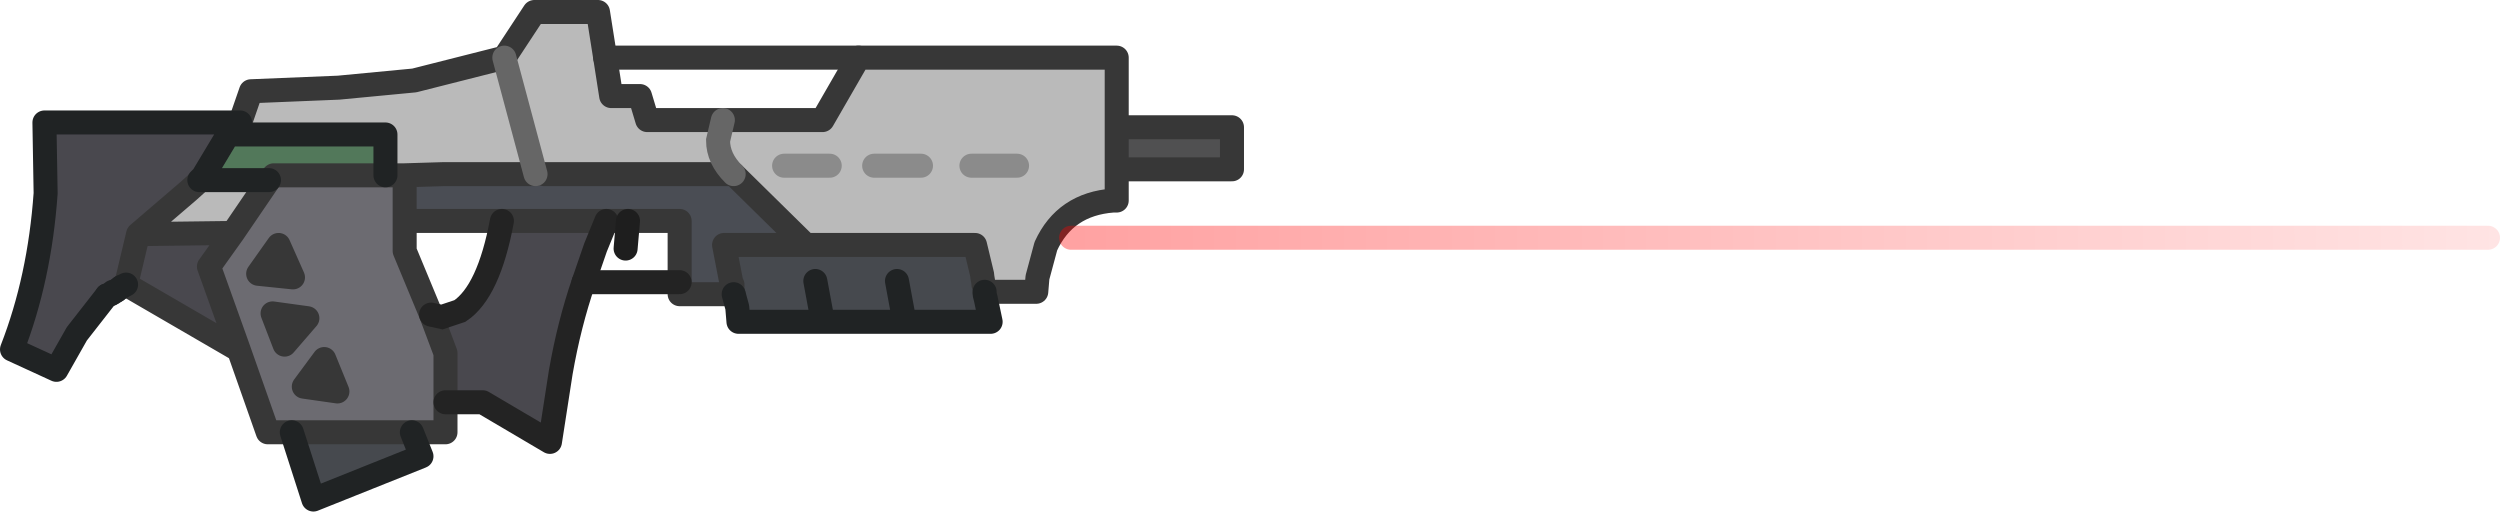 <?xml version="1.0" encoding="UTF-8" standalone="no"?>
<svg xmlns:ffdec="https://www.free-decompiler.com/flash" xmlns:xlink="http://www.w3.org/1999/xlink" ffdec:objectType="shape" height="21.3px" width="104.1px" xmlns="http://www.w3.org/2000/svg">
  <g transform="matrix(1.0, 0.0, 0.0, 1.0, 22.25, 7.1)">
    <path d="M-1.25 -4.7 L0.0 -6.6 2.65 -6.6 2.95 -4.7 3.2 -3.1 4.4 -3.1 4.7 -2.1 7.85 -2.1 7.65 -1.25 Q7.65 -0.5 8.3 0.15 7.65 -0.5 7.65 -1.25 L7.85 -2.1 12.0 -2.1 13.5 -4.7 24.25 -4.7 24.25 -1.8 24.25 -0.05 24.25 1.25 24.2 1.25 24.1 1.25 Q22.1 1.4 21.3 3.15 L20.95 4.45 20.9 5.05 18.75 5.05 18.75 4.95 18.75 4.9 18.7 4.75 18.7 4.7 18.65 4.4 18.65 4.35 18.35 3.1 11.3 3.1 8.3 0.15 0.4 0.15 0.05 0.15 -1.25 -4.7 0.05 0.15 -0.5 0.15 -1.35 0.15 -2.7 0.15 -3.75 0.15 -5.4 0.2 -6.2 0.2 -6.2 -1.5 -12.75 -1.5 -12.25 -2.0 -11.8 -3.3 -8.15 -3.45 -5.0 -3.75 -1.25 -4.7 M20.1 -0.2 L18.2 -0.2 20.1 -0.2 M16.1 -0.2 L14.15 -0.2 16.1 -0.2 M12.3 -0.2 L10.4 -0.2 12.3 -0.2 M-13.9 0.4 L-11.05 0.4 -12.55 2.6 -16.5 2.65 -14.4 0.85 -13.9 0.4" fill="#bababa" fill-rule="evenodd" stroke="none"/>
    <path d="M24.25 -0.05 L24.25 -1.8 29.05 -1.8 29.05 -0.05 24.25 -0.05" fill="#505051" fill-rule="evenodd" stroke="none"/>
    <path d="M11.3 3.1 L18.35 3.1 18.65 4.35 18.65 4.4 18.7 4.7 18.7 4.75 18.75 4.9 18.75 4.95 18.75 5.05 18.75 5.15 18.8 5.35 19.0 6.3 8.5 6.3 8.45 5.7 8.3 5.15 8.25 4.95 8.25 4.85 8.25 4.75 8.2 4.75 8.2 4.65 7.9 3.1 11.3 3.1 M15.1 4.6 L15.35 5.95 15.1 4.6 M11.7 4.6 L11.95 5.95 11.7 4.6 M-5.1 10.9 L-4.7 11.9 -9.2 13.7 -10.1 10.9 -5.1 10.9" fill="#46494e" fill-rule="evenodd" stroke="none"/>
    <path d="M0.05 0.15 L0.4 0.15 8.3 0.15 11.3 3.1 7.9 3.1 8.2 4.65 8.2 4.75 8.25 4.75 8.25 4.85 8.25 4.95 8.3 5.15 6.05 5.15 6.05 4.65 6.05 2.1 3.9 2.1 3.0 2.1 -1.35 2.1 -5.4 2.1 -5.4 0.2 -3.75 0.15 -2.7 0.15 -1.35 0.15 -0.5 0.15 0.05 0.15" fill="#4a4d54" fill-rule="evenodd" stroke="none"/>
    <path d="M2.05 4.65 Q1.45 6.4 1.1 8.4 L0.65 11.3 -2.15 9.65 -3.7 9.65 -3.7 7.6 -4.3 6.0 -3.85 6.1 -3.1 5.85 Q-1.9 5.05 -1.35 2.1 L3.0 2.1 2.55 3.2 2.05 4.65 M-12.35 7.35 L-12.35 7.45 -17.0 4.75 -17.2 4.85 -17.4 5.0 -17.55 5.05 -17.55 5.1 -17.65 5.15 -17.8 5.2 -19.05 6.8 -19.9 8.3 -21.75 7.45 Q-20.6 4.5 -20.35 0.95 L-20.4 -2.0 -12.25 -2.0 -12.75 -1.5 -13.65 0.0 -13.8 0.25 -13.85 0.3 -13.95 0.4 -13.9 0.4 -14.4 0.85 -16.5 2.65 -12.55 2.6 -13.55 4.0 -12.35 7.35 M-17.0 4.75 L-16.5 2.65 -17.0 4.75 M-17.55 5.05 L-17.65 5.15 -17.55 5.05" fill="#49484e" fill-rule="evenodd" stroke="none"/>
    <path d="M-3.7 9.65 L-3.7 10.9 -5.1 10.9 -10.1 10.9 -11.1 10.9 -12.35 7.35 -13.55 4.0 -12.55 2.6 -11.05 0.4 -10.85 0.2 -6.2 0.2 -5.4 0.2 -5.4 2.1 -5.4 3.35 -4.3 6.0 -3.7 7.6 -3.7 9.65 M-8.2 9.2 L-8.75 7.85 -9.6 9.0 -8.2 9.2 M-10.65 3.1 L-11.5 4.3 -10.05 4.45 -10.65 3.1 M-10.9 5.95 L-10.4 7.25 -9.45 6.15 -10.9 5.95" fill="#6c6b71" fill-rule="evenodd" stroke="none"/>
    <path d="M-12.75 -1.5 L-6.2 -1.5 -6.2 0.2 -10.85 0.2 -11.05 0.4 -13.9 0.4 -13.95 0.4 -13.85 0.3 -13.8 0.25 -13.65 0.0 -12.75 -1.5" fill="#52785a" fill-rule="evenodd" stroke="none"/>
    <path d="M-8.2 9.2 L-9.6 9.0 -8.75 7.85 -8.2 9.2 M-10.65 3.1 L-10.05 4.45 -11.5 4.3 -10.65 3.1 M-10.9 5.95 L-9.45 6.15 -10.4 7.25 -10.9 5.95" fill="#373737" fill-rule="evenodd" stroke="none"/>
    <path d="M7.85 -2.1 L4.7 -2.1 4.4 -3.1 3.2 -3.1 2.95 -4.7 2.65 -6.6 0.0 -6.6 -1.25 -4.7 -5.0 -3.75 -8.15 -3.45 -11.8 -3.3 -12.25 -2.0 -12.75 -1.5 M0.4 0.15 L8.3 0.15 11.3 3.1 7.9 3.1 8.2 4.65 8.2 4.75 M7.85 -2.1 L12.0 -2.1 13.5 -4.7 24.25 -4.7 24.25 -1.8 24.25 -0.05 29.05 -0.05 29.05 -1.8 24.25 -1.8 M18.75 5.05 L20.9 5.05 20.95 4.45 21.3 3.15 Q22.1 1.4 24.1 1.25 L24.2 1.25 24.25 1.25 24.25 -0.05 M18.7 4.75 L18.7 4.7 18.65 4.4 18.65 4.35 18.35 3.1 11.3 3.1 M8.25 4.75 L8.25 4.85 M8.25 4.95 L8.3 5.15 6.05 5.15 6.05 4.65 6.05 2.1 3.9 2.1 3.0 2.1 -1.35 2.1 -5.4 2.1 -5.4 3.35 -4.3 6.0 -3.7 7.6 -3.7 9.65 -3.7 10.9 -5.1 10.9 -10.1 10.9 -11.1 10.9 -12.35 7.35 -13.55 4.0 -12.55 2.6 -16.5 2.65 -17.0 4.75 -12.35 7.45 M18.75 5.05 L18.75 4.95 M-6.2 0.2 L-5.4 0.2 -3.75 0.15 -2.7 0.15 -1.35 0.15 -0.5 0.15 0.05 0.15 M-11.05 0.4 L-10.85 0.2 -6.2 0.2 M-5.4 0.2 L-5.4 2.1 M-8.2 9.2 L-9.6 9.0 -8.75 7.85 -8.2 9.2 M-12.55 2.6 L-11.05 0.4 M-16.5 2.65 L-14.4 0.85 -13.9 0.4 M-10.65 3.1 L-10.05 4.45 -11.5 4.3 -10.65 3.1 M-10.9 5.95 L-9.45 6.15 -10.4 7.25 -10.9 5.95" fill="none" stroke="#373737" stroke-linecap="round" stroke-linejoin="round" stroke-width="1.0"/>
    <path d="M8.3 0.15 Q7.65 -0.5 7.65 -1.25 L7.85 -2.1" fill="none" stroke="#666666" stroke-linecap="round" stroke-linejoin="miter-clip" stroke-miterlimit="4.0" stroke-width="1.0"/>
    <path d="M13.5 -4.7 L2.95 -4.7" fill="none" stroke="#373737" stroke-linecap="round" stroke-linejoin="miter-clip" stroke-miterlimit="4.0" stroke-width="1.0"/>
    <path d="M10.4 -0.2 L12.3 -0.2 M14.15 -0.2 L16.1 -0.2 M18.2 -0.2 L20.1 -0.2" fill="none" stroke="#8b8b8b" stroke-linecap="round" stroke-linejoin="miter-clip" stroke-miterlimit="4.0" stroke-width="1.0"/>
    <path d="M8.3 5.15 L8.45 5.7 8.5 6.3 19.0 6.3 18.8 5.35 18.75 5.15 18.75 5.05 M-5.1 10.9 L-4.7 11.9 -9.2 13.7 -10.1 10.9 M-17.2 4.85 L-17.4 5.0 -17.55 5.05 -17.65 5.15 M-17.8 5.2 L-19.05 6.8 -19.9 8.3 -21.75 7.45 Q-20.6 4.5 -20.35 0.95 L-20.4 -2.0 -12.25 -2.0 M-12.75 -1.5 L-6.2 -1.5 -6.2 0.2 M-12.75 -1.5 L-13.65 0.0 -13.8 0.25 -13.85 0.3 -13.95 0.4 -13.9 0.4 -11.05 0.4" fill="none" stroke="#202324" stroke-linecap="round" stroke-linejoin="round" stroke-width="1.0"/>
    <path d="M11.95 5.95 L11.7 4.6 M15.35 5.95 L15.1 4.6 M-17.0 4.75 L-17.2 4.85 M-17.4 5.0 L-17.55 5.1 -17.65 5.15 -17.8 5.2" fill="none" stroke="#202324" stroke-linecap="round" stroke-linejoin="miter-clip" stroke-miterlimit="4.0" stroke-width="1.0"/>
    <path d="M2.05 4.65 Q1.45 6.4 1.1 8.4 L0.65 11.3 -2.15 9.65 -3.7 9.65 M2.05 4.65 L2.55 3.2 3.0 2.1" fill="none" stroke="#232323" stroke-linecap="round" stroke-linejoin="round" stroke-width="1.0"/>
    <path d="M6.05 4.65 L2.05 4.65 M-1.35 2.1 Q-1.9 5.05 -3.1 5.85 L-3.85 6.1 -4.3 6.0" fill="none" stroke="#232323" stroke-linecap="round" stroke-linejoin="miter-clip" stroke-miterlimit="4.0" stroke-width="1.0"/>
    <path d="M-1.25 -4.7 L0.05 0.15" fill="none" stroke="#666666" stroke-linecap="round" stroke-linejoin="round" stroke-width="1.0"/>
    <path d="M3.9 2.1 L3.8 3.25" fill="none" stroke="#1e1e1e" stroke-linecap="round" stroke-linejoin="round" stroke-width="1.0"/>
    <path d="M22.35 2.8 L81.35 2.8" fill="none" stroke="url(#gradient0)" stroke-linecap="round" stroke-linejoin="round" stroke-width="1.0"/>
  </g>
  <defs>
    <linearGradient gradientTransform="matrix(0.056, 0.0, 0.0, 0.009, 36.85, -4.5)" gradientUnits="userSpaceOnUse" id="gradient0" spreadMethod="pad" x1="-819.2" x2="819.2">
      <stop offset="0.0" stop-color="#ff0000" stop-opacity="0.502"/>
      <stop offset="1.0" stop-color="#ff0000" stop-opacity="0.102"/>
    </linearGradient>
  </defs>
</svg>

